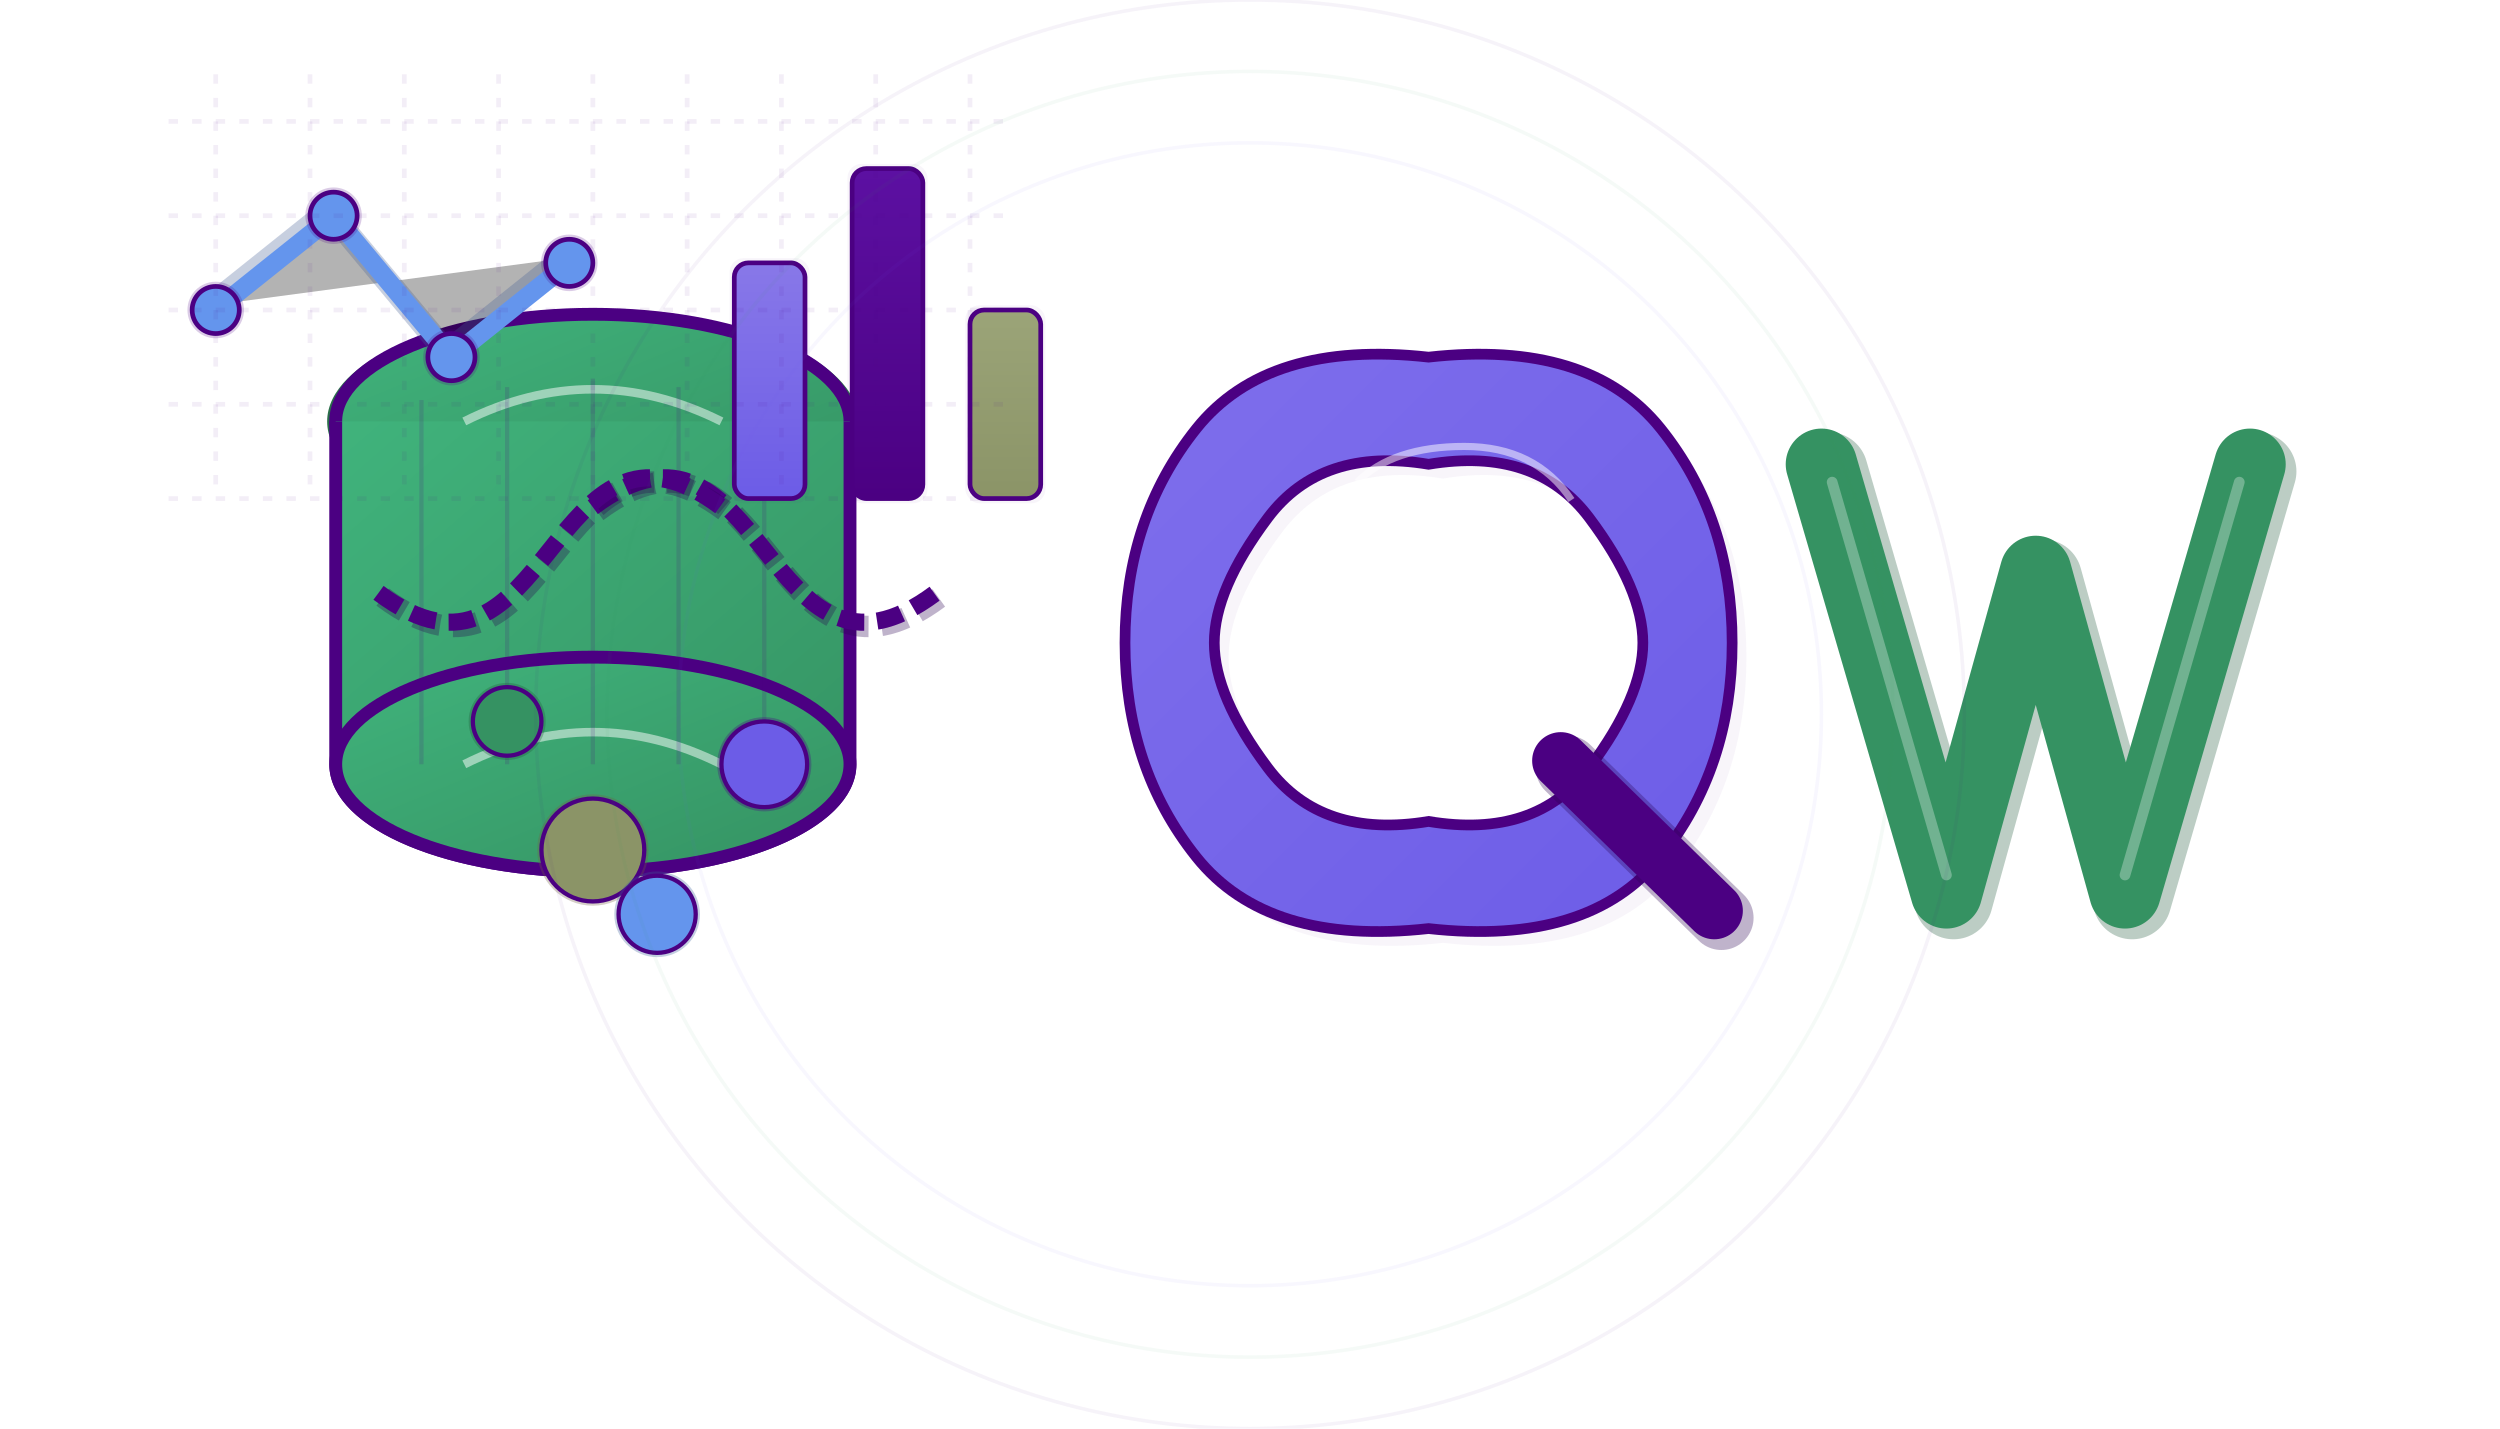 <?xml version="1.0" encoding="UTF-8"?>
<svg viewBox="0 0 700 400" xmlns="http://www.w3.org/2000/svg">
  <!-- Gradient Definitions -->
  <defs>
    <linearGradient id="dbGradient" x1="0%" y1="0%" x2="100%" y2="100%">
      <stop offset="0%" stop-color="#40b37c"/>
      <stop offset="100%" stop-color="#359262"/>
    </linearGradient>
    <linearGradient id="barGradient1" x1="0%" y1="0%" x2="0%" y2="100%">
      <stop offset="0%" stop-color="#8878e8"/>
      <stop offset="100%" stop-color="#6c5ce7"/>
    </linearGradient>
    <linearGradient id="barGradient2" x1="0%" y1="0%" x2="0%" y2="100%">
      <stop offset="0%" stop-color="#5c10a2"/>
      <stop offset="100%" stop-color="#4b0082"/>
    </linearGradient>
    <linearGradient id="barGradient3" x1="0%" y1="0%" x2="0%" y2="100%">
      <stop offset="0%" stop-color="#9ba478"/>
      <stop offset="100%" stop-color="#8b9467"/>
    </linearGradient>
    <linearGradient id="qGradient" x1="0%" y1="0%" x2="100%" y2="100%">
      <stop offset="0%" stop-color="#7f6fec"/>
      <stop offset="100%" stop-color="#6c5ce7"/>
    </linearGradient>
    <filter id="shadow" x="-20%" y="-20%" width="140%" height="140%">
      <feDropShadow dx="2" dy="2" stdDeviation="2" flood-color="rgba(0,0,0,0.3)"/>
    </filter>
  </defs>
  
  <!-- Left Side: Visualization Icon with Embellishments -->
  <g transform="translate(70, 70) scale(1.2)">
    <!-- Database Cylinder with enhanced details -->
    <ellipse cx="80" cy="40" rx="62" ry="26" fill="#2a6e4a" filter="url(#shadow)"/>
    <ellipse cx="80" cy="40" rx="60" ry="25" fill="url(#dbGradient)" stroke="#4b0082" stroke-width="3"/>
    <path d="M20,40 v80 a60,25 0 0,0 120,0 v-80" fill="url(#dbGradient)" stroke="#4b0082" stroke-width="3"/>
    <ellipse cx="80" cy="120" rx="60" ry="25" fill="url(#dbGradient)" stroke="#4b0082" stroke-width="3"/>
    
    <!-- Database Highlights -->
    <path d="M50,40 q30,-15 60,0" stroke="rgba(255,255,255,0.5)" stroke-width="2" fill="none"/>
    <path d="M50,120 q30,-15 60,0" stroke="rgba(255,255,255,0.5)" stroke-width="2" fill="none"/>
    
    <!-- Grid Lines on Database -->
    <path d="M40,35 v85 M60,32 v88 M80,30 v90 M100,32 v88 M120,35 v85" 
          stroke="rgba(75,0,130,0.15)" stroke-width="1" fill="none"/>
    
    <!-- Visualization Elements -->
    <g transform="translate(80, 80) scale(1.1)">
      <!-- Enhanced Bar Chart -->
      <rect x="29" y="-71" width="17" height="52" fill="#4b0082" opacity="0.2" rx="3" ry="3" filter="url(#shadow)"/>
      <rect x="30" y="-70" width="15" height="50" fill="url(#barGradient1)" stroke="#4b0082" stroke-width="1" rx="3" ry="3"/>
      
      <rect x="54" y="-91" width="17" height="72" fill="#4b0082" opacity="0.2" rx="3" ry="3" filter="url(#shadow)"/>
      <rect x="55" y="-90" width="15" height="70" fill="url(#barGradient2)" stroke="#4b0082" stroke-width="1" rx="3" ry="3"/>
      
      <rect x="79" y="-61" width="17" height="42" fill="#4b0082" opacity="0.2" rx="3" ry="3" filter="url(#shadow)"/>
      <rect x="80" y="-60" width="15" height="40" fill="url(#barGradient3)" stroke="#4b0082" stroke-width="1" rx="3" ry="3"/>
      
      <!-- Enhanced Line Chart with decorative elements -->
      <path d="M-81,-61 L-56,-81 L-31,-51 L-6,-71" stroke="#435f94" stroke-width="5" stroke-linecap="round" opacity="0.3"/>
      <path d="M-80,-60 L-55,-80 L-30,-50 L-5,-70" stroke="#6495ed" stroke-width="4" fill="none" stroke-linecap="round"/>
      
      <!-- Enhanced Data Points -->
      <circle cx="-80" cy="-60" r="6" fill="#4b0082" opacity="0.2"/>
      <circle cx="-80" cy="-60" r="5" fill="#6495ed" stroke="#4b0082" stroke-width="1"/>
      <circle cx="-55" cy="-80" r="6" fill="#4b0082" opacity="0.2"/>
      <circle cx="-55" cy="-80" r="5" fill="#6495ed" stroke="#4b0082" stroke-width="1"/>
      <circle cx="-30" cy="-50" r="6" fill="#4b0082" opacity="0.2"/>
      <circle cx="-30" cy="-50" r="5" fill="#6495ed" stroke="#4b0082" stroke-width="1"/>
      <circle cx="-5" cy="-70" r="6" fill="#4b0082" opacity="0.2"/>
      <circle cx="-5" cy="-70" r="5" fill="#6495ed" stroke="#4b0082" stroke-width="1"/>
      
      <!-- Grid Lines -->
      <path d="M-90,-20 H90 M-90,-40 H90 M-90,-60 H90 M-90,-80 H90 M-90,-100 H90" 
            stroke="rgba(75,0,130,0.07)" stroke-width="1" stroke-dasharray="2 3"/>
      <path d="M-80,-110 V-20 M-60,-110 V-20 M-40,-110 V-20 M-20,-110 V-20 M0,-110 V-20 M20,-110 V-20 M40,-110 V-20 M60,-110 V-20 M80,-110 V-20" 
            stroke="rgba(75,0,130,0.07)" stroke-width="1" stroke-dasharray="2 3"/>
    </g>
    
    <!-- Enhanced Connecting Lines -->
    <path d="M81,61 C121,31 121,111 161,81" stroke="#2a0052" stroke-width="5" fill="none" stroke-dasharray="6 3" opacity="0.3"/>
    <path d="M80,60 C120,30 120,110 160,80" stroke="#4b0082" stroke-width="4" fill="none" stroke-dasharray="6 3"/>
    
    <path d="M31,81 C71,111 71,31 111,61" stroke="#2a0052" stroke-width="5" fill="none" stroke-dasharray="6 3" opacity="0.3"/>
    <path d="M30,80 C70,110 70,30 110,60" stroke="#4b0082" stroke-width="4" fill="none" stroke-dasharray="6 3"/>
    
    <!-- Enhanced Circular Data Points -->
    <circle cx="80" cy="140" r="13" fill="#726044" opacity="0.3"/>
    <circle cx="80" cy="140" r="12" fill="#8b9467" stroke="#4b0082" stroke-width="1"/>
    
    <circle cx="120" cy="120" r="11" fill="#4b0082" opacity="0.3"/>
    <circle cx="120" cy="120" r="10" fill="#6c5ce7" stroke="#4b0082" stroke-width="1"/>
    
    <circle cx="60" cy="110" r="9" fill="#1e573a" opacity="0.3"/>
    <circle cx="60" cy="110" r="8" fill="#359262" stroke="#4b0082" stroke-width="1"/>
    
    <circle cx="95" cy="155" r="10" fill="#3a5f9c" opacity="0.3"/>
    <circle cx="95" cy="155" r="9" fill="#6495ed" stroke="#4b0082" stroke-width="1"/>
  </g>
  
  <!-- Right Side: QW Text - Enhanced -->
  <g transform="translate(400, 100)">
    <!-- Q Letter Shadow -->
    <path d="M2,2 Q-43,-3 -63,22 Q-83,47 -83,82 Q-83,117 -63,142 Q-43,167 2,162 
             Q47,167 67,142 Q87,117 87,82 Q87,47 67,22 Q47,-3 2,2 Z 
             M2,132 Q-28,137 -43,117 Q-58,97 -58,82 Q-58,67 -43,47 Q-28,27 2,32 
             Q32,27 47,47 Q62,67 62,82 Q62,97 47,117 Q32,137 2,132 Z" 
          fill="#4b0082" opacity="0.2" transform="translate(2,2)" filter="url(#shadow)"/>
          
    <!-- Q Letter - Outline with inner cutout -->
    <path d="M0,0 Q-45,-5 -65,20 Q-85,45 -85,80 Q-85,115 -65,140 Q-45,165 0,160 
             Q45,165 65,140 Q85,115 85,80 Q85,45 65,20 Q45,-5 0,0 Z 
             M0,130 Q-30,135 -45,115 Q-60,95 -60,80 Q-60,65 -45,45 Q-30,25 0,30 
             Q30,25 45,45 Q60,65 60,80 Q60,95 45,115 Q30,135 0,130 Z" 
          fill="url(#qGradient)" stroke="#4b0082" stroke-width="3"/>
    
    <!-- Q Highlight -->
    <path d="M-20,35 Q-10,25 10,25 Q30,25 40,40" 
          stroke="rgba(255,255,255,0.5)" stroke-width="2" fill="none"/>
          
    <!-- Q Tail Shadow -->
    <path d="M39,115 L82,157" stroke="#2a0052" stroke-width="18" stroke-linecap="round" opacity="0.3"/>
          
    <!-- Q Tail - Solid - Longer and Thicker -->
    <path d="M37,113 L80,155" stroke="#4b0082" stroke-width="16" stroke-linecap="round"/>
    
    <!-- W Letter Shadow -->
    <path d="M112,32 L147,152 L172,62 L197,152 L232,32" 
          fill="none" stroke="#1e573a" stroke-width="22" stroke-linecap="round" stroke-linejoin="round" opacity="0.3"/>
    
    <!-- W Letter - Pure Green with no black -->
    <path d="M110,30 L145,150 L170,60 L195,150 L230,30" 
          fill="none" stroke="#359262" stroke-width="20" stroke-linecap="round" stroke-linejoin="round"/>
          
    <!-- W Highlight -->
    <path d="M113,35 L145,145" 
          stroke="rgba(255,255,255,0.3)" stroke-width="3" fill="none" stroke-linecap="round"/>
    <path d="M195,145 L227,35" 
          stroke="rgba(255,255,255,0.3)" stroke-width="3" fill="none" stroke-linecap="round"/>
  </g>
  
  <!-- Decorative Elements -->
  <circle cx="350" cy="200" r="160" fill="none" stroke="#6c5ce7" stroke-width="1" stroke-opacity="0.05"/>
  <circle cx="350" cy="200" r="180" fill="none" stroke="#359262" stroke-width="1" stroke-opacity="0.05"/>
  <circle cx="350" cy="200" r="200" fill="none" stroke="#4b0082" stroke-width="1" stroke-opacity="0.05"/>
</svg>
